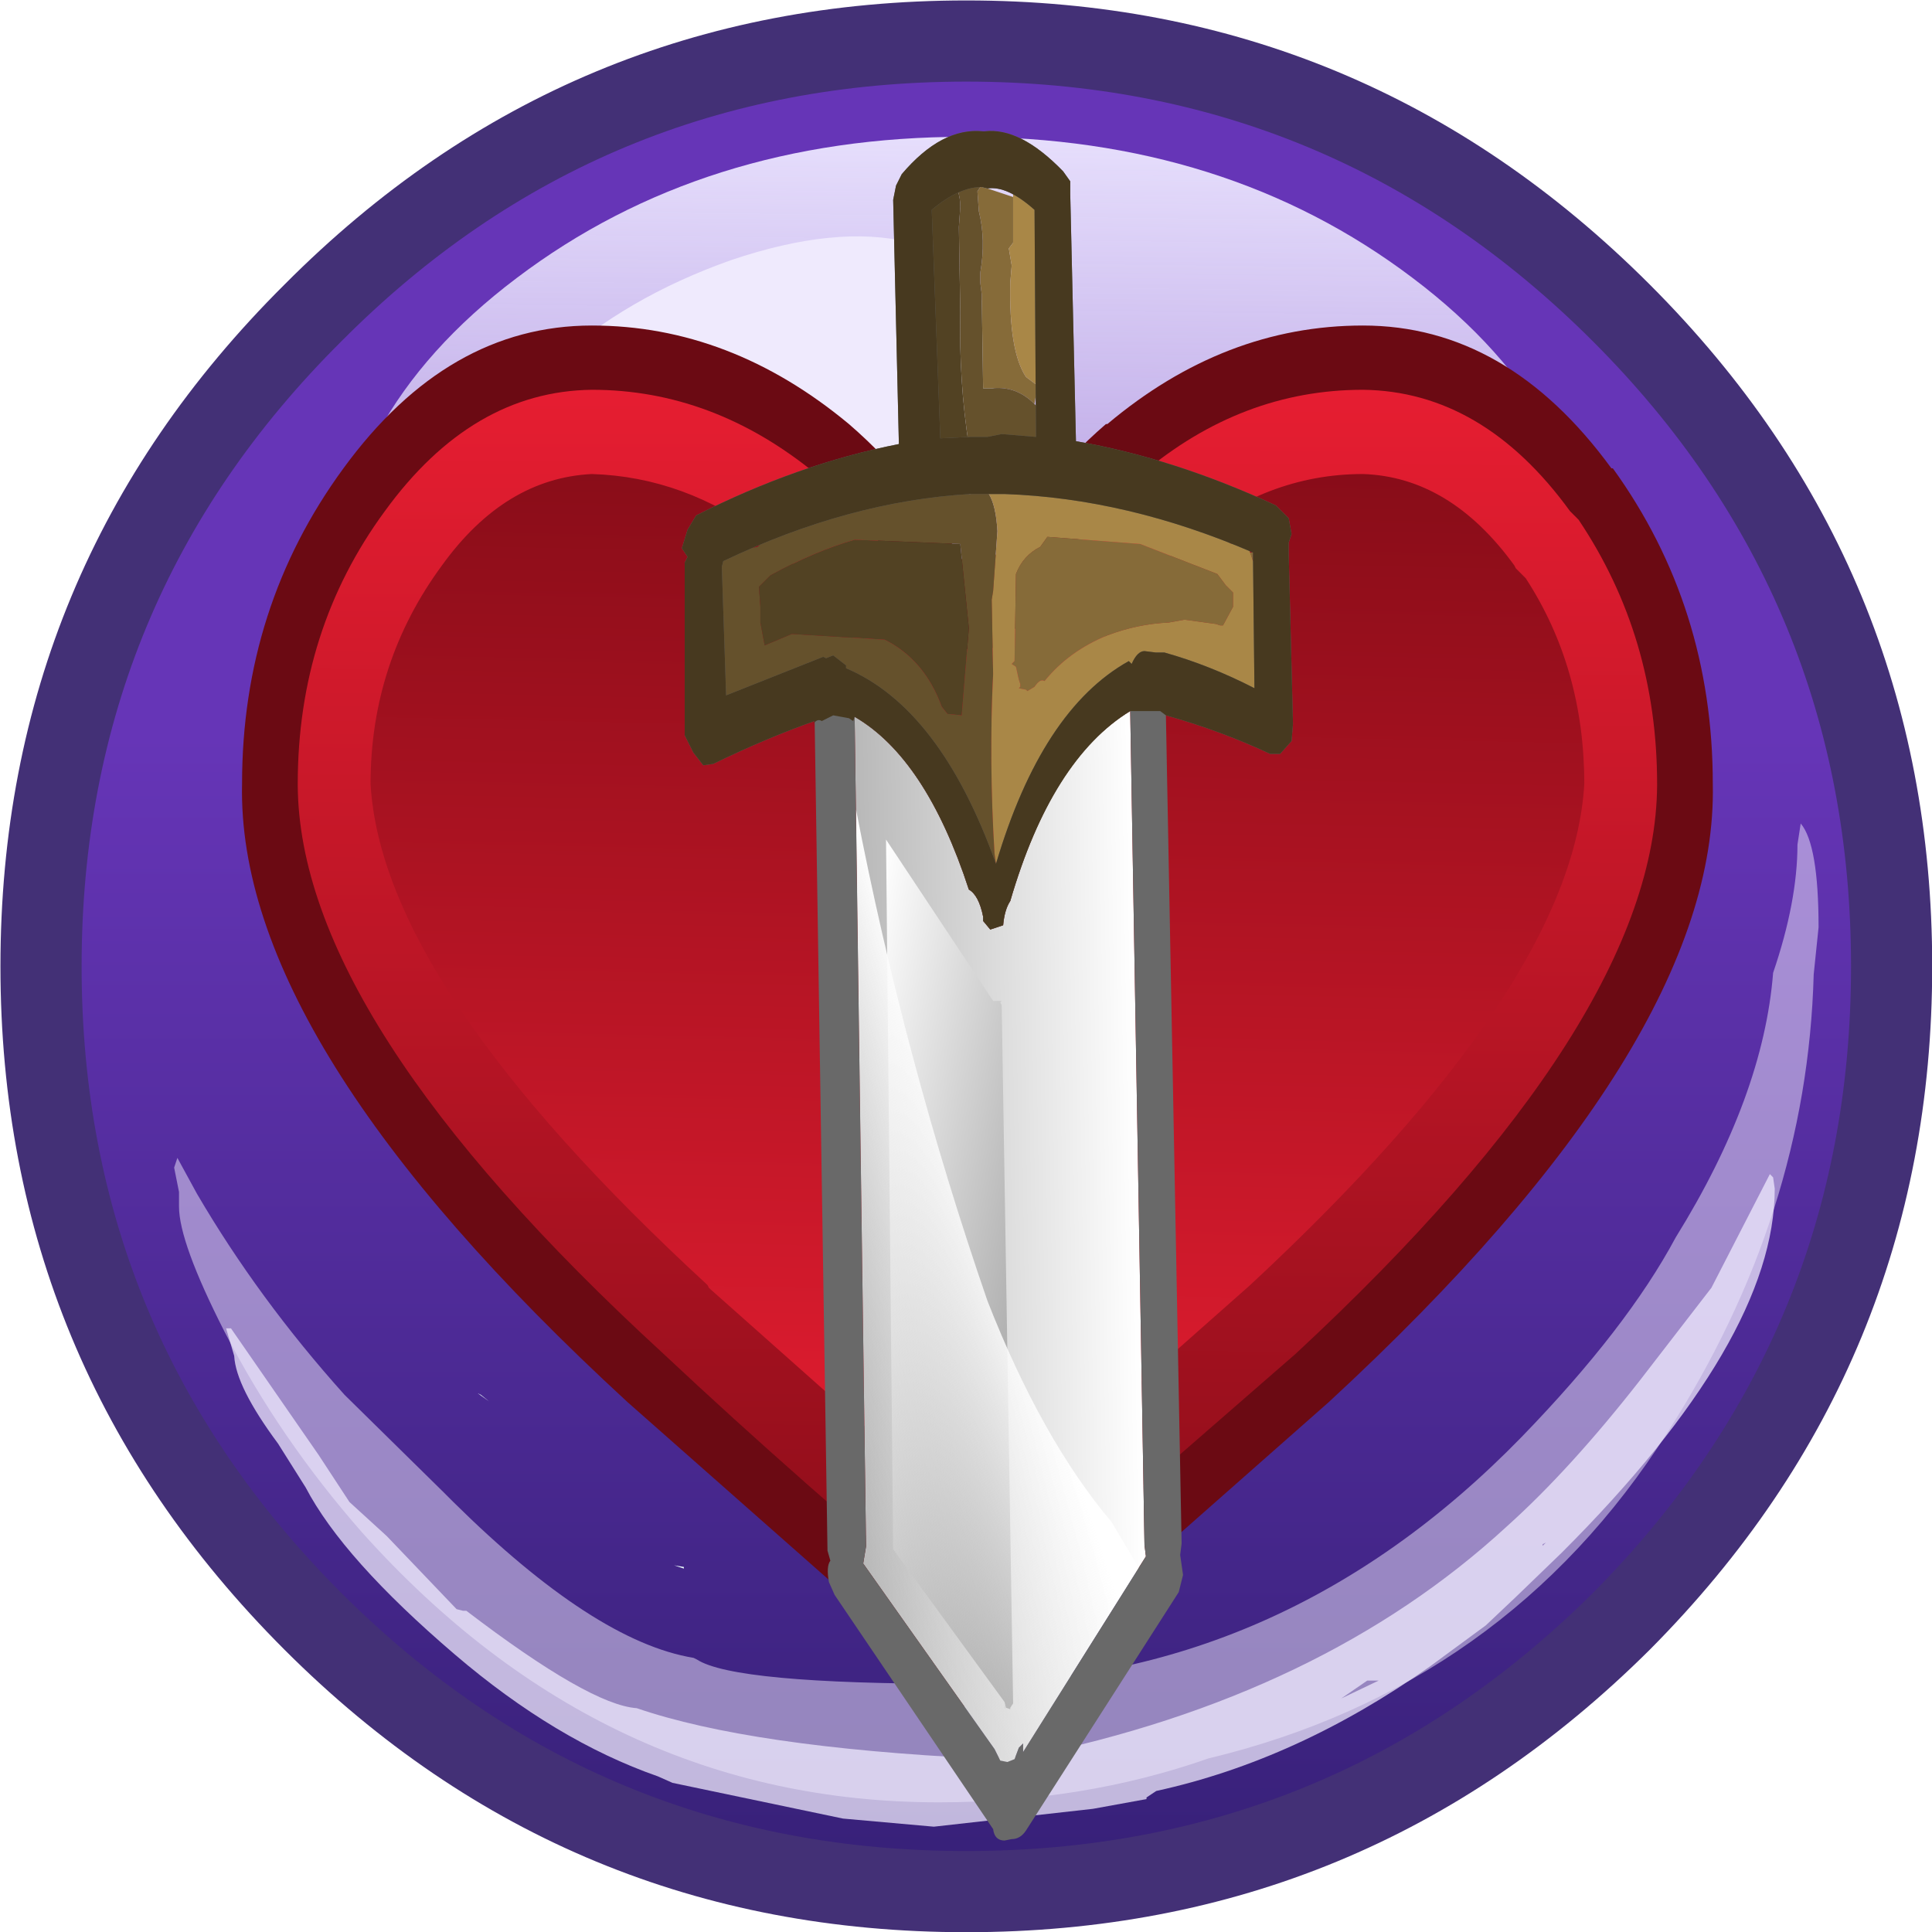 <?xml version="1.0" encoding="UTF-8" standalone="no"?>
<svg xmlns:ffdec="https://www.free-decompiler.com/flash" xmlns:xlink="http://www.w3.org/1999/xlink" ffdec:objectType="frame" height="43.5px" width="43.5px" xmlns="http://www.w3.org/2000/svg">
  <g transform="matrix(1.0, 0.0, 0.0, 1.0, 0.0, 0.0)">
    <filter id="filter0">
      <feColorMatrix in="SourceGraphic" result="filterResult0" type="matrix" values="0.309 0.609 0.082 0.0 -0.106 0.309 0.609 0.082 0.0 -0.106 0.309 0.609 0.082 0.0 -0.106 0.0 0.0 0.0 1.0 0.0"/>
    </filter>
    <use ffdec:characterId="42" filter="url(#filter0)" height="59.5" transform="matrix(0.731, 0.0, 0.0, 0.731, 0.01, 0.01)" width="59.5" xlink:href="#sprite0"/>
    <filter id="filter1">
      <feColorMatrix in="SourceGraphic" result="filterResult1" type="matrix" values="0 0 0 0 1.0,0 0 0 0 1.0,0 0 0 0 1.0,0 0 0 1 0"/>
      <feConvolveMatrix divisor="16.0" in="filterResult1" kernelMatrix="1 1 1 1 1 1 1 1 1 1 1 1 1 1 1 1" order="4 4" result="filterResult2"/>
      <feComposite in="SourceGraphic" in2="filterResult2" operator="over" result="filterResult3"/>
    </filter>
    <use ffdec:characterId="182" filter="url(#filter1)" height="59.85" transform="matrix(0.643, 0.0, 0.0, 0.643, 5.45, 2.957)" width="51.5" xlink:href="#sprite1"/>
  </g>
  <defs>
    <g id="sprite0" transform="matrix(1.0, 0.0, 0.0, 1.0, 29.75, 29.75)">
      <use ffdec:characterId="41" height="59.5" transform="matrix(1.0, 0.0, 0.0, 1.0, -29.75, -29.75)" width="59.5" xlink:href="#shape0"/>
    </g>
    <g id="shape0" transform="matrix(1.0, 0.0, 0.0, 1.0, 29.75, 29.75)">
      <path d="M20.15 -20.15 Q28.5 -11.8 28.5 0.0 28.5 11.8 20.15 20.15 11.8 28.5 0.0 28.5 -11.8 28.5 -20.15 20.15 -28.5 11.8 -28.5 0.0 -28.5 -11.8 -20.15 -20.15 -11.8 -28.5 0.0 -28.5 11.8 -28.5 20.15 -20.15" fill="url(#gradient0)" fill-rule="evenodd" stroke="none"/>
      <path d="M-8.7 18.5 L-8.7 18.55 -9.0 18.45 -8.7 18.5 M-14.95 13.2 L-14.7 13.4 -15.05 13.15 -14.95 13.2" fill="#eafbfd" fill-rule="evenodd" stroke="none"/>
      <path d="M25.7 -4.4 Q26.25 -3.75 26.25 -1.2 L26.1 0.25 Q25.9 7.65 21.6 14.35 16.6 22.2 7.45 24.4 3.6 25.75 -0.85 25.75 -11.15 25.75 -18.6 17.45 -21.15 14.55 -22.85 11.25 -24.25 8.5 -24.25 7.4 L-24.25 6.95 -24.4 6.2 -24.3 5.9 -23.7 7.0 Q-21.8 10.25 -19.15 13.2 L-16.1 16.2 -15.8 16.5 Q-11.45 20.8 -8.4 21.3 L-8.3 21.35 Q-7.15 22.1 -0.25 22.1 9.7 22.1 17.1 14.5 20.35 11.15 21.85 8.35 24.55 4.0 24.85 0.2 25.6 -2.0 25.6 -3.75 L25.7 -4.4" fill="#efeafd" fill-opacity="0.498" fill-rule="evenodd" stroke="none"/>
      <path d="M22.95 9.9 L24.75 6.4 24.85 6.5 24.9 6.85 Q24.9 11.5 18.35 18.05 L16.9 19.45 16.0 20.3 14.3 21.55 Q10.2 24.45 5.85 25.4 L5.55 25.6 5.55 25.65 3.9 25.95 -1.0 26.5 -3.8 26.25 -9.05 25.15 -9.5 24.95 Q-12.65 23.85 -15.75 21.2 -19.2 18.25 -20.35 16.05 L-21.2 14.7 Q-22.5 12.95 -22.55 12.0 L-22.8 11.15 -22.65 11.15 -19.95 15.05 -19.0 16.5 -17.85 17.55 -15.7 19.8 -15.5 19.85 -15.4 19.85 Q-11.6 22.75 -10.15 22.85 -6.65 24.05 0.45 24.4 L1.85 24.35 Q10.95 22.5 16.65 17.25 18.6 15.5 20.75 12.75 L22.95 9.9 M17.75 17.85 L17.85 17.75 17.75 17.8 17.75 17.85 M12.7 22.0 L12.35 22.0 11.55 22.55 12.7 22.0" fill="#efeafd" fill-opacity="0.749" fill-rule="evenodd" stroke="none"/>
      <path d="M19.45 -10.75 Q19.45 -4.65 13.75 -0.3 8.0 4.0 -0.05 4.0 -8.1 4.0 -13.85 -0.3 -19.55 -4.65 -19.55 -10.75 -19.55 -16.9 -13.85 -21.2 -8.1 -25.55 -0.05 -25.55 8.0 -25.55 13.75 -21.2 19.45 -16.9 19.45 -10.75" fill="url(#gradient1)" fill-rule="evenodd" stroke="none"/>
      <path d="M0.85 -18.0 Q0.85 -15.85 -1.1 -13.0 -3.8 -9.0 -8.25 -9.0 L-11.55 -9.45 Q-13.75 -9.9 -14.7 -11.5 -15.35 -12.65 -15.25 -13.85 -15.25 -16.25 -12.75 -18.55 -10.5 -20.6 -7.25 -21.75 -4.0 -22.85 -1.75 -22.3 0.7 -21.65 0.75 -19.1 L0.85 -18.0" fill="#efeafd" fill-rule="evenodd" stroke="none"/>
      <path d="M-20.85 -7.5 L-19.25 -8.8 Q-18.6 -9.35 -17.75 -9.5 L-17.0 -9.6 Q-15.0 -9.8 -15.0 -7.35 L-15.85 -5.5 Q-16.65 -4.0 -17.3 -3.7 -18.55 -2.55 -19.6 -2.55 -20.85 -2.55 -21.4 -3.8 L-21.75 -5.15 Q-21.75 -6.55 -20.85 -7.5" fill="#efeafd" fill-opacity="0.6" fill-rule="evenodd" stroke="none"/>
      <path d="M19.3 -19.25 Q11.3 -27.25 0.0 -27.25 -11.3 -27.25 -19.25 -19.25 -27.25 -11.3 -27.25 0.0 -27.25 11.3 -19.25 19.3 -11.3 27.25 0.0 27.25 11.3 27.25 19.3 19.3 27.25 11.3 27.25 0.0 27.25 -11.3 19.3 -19.25 M0.0 -29.75 Q12.3 -29.75 21.05 -21.0 29.75 -12.3 29.75 0.0 29.75 12.3 21.05 21.05 12.3 29.75 0.0 29.75 -12.3 29.75 -21.0 21.05 -29.75 12.3 -29.75 0.0 -29.75 -12.3 -21.0 -21.0 -12.3 -29.75 0.0 -29.75" fill="#433076" fill-rule="evenodd" stroke="none"/>
    </g>
    <linearGradient gradientTransform="matrix(0.0, 0.035, -0.035, 0.0, 0.0, 0.0)" gradientUnits="userSpaceOnUse" id="gradient0" spreadMethod="pad" x1="-819.2" x2="819.2">
      <stop offset="0.376" stop-color="#6635b7"/>
      <stop offset="1.0" stop-color="#362077"/>
    </linearGradient>
    <linearGradient gradientTransform="matrix(-2.0E-4, 0.018, -0.018, -2.0E-4, -0.05, -10.75)" gradientUnits="userSpaceOnUse" id="gradient1" spreadMethod="pad" x1="-819.2" x2="819.2">
      <stop offset="0.0" stop-color="#e6defc"/>
      <stop offset="1.0" stop-color="#e6defc" stop-opacity="0.2"/>
    </linearGradient>
    <g id="sprite1" transform="matrix(1.0, 0.0, 0.0, 1.0, 7.85, 8.15)">
      <use ffdec:characterId="181" height="59.85" transform="matrix(1.0, 0.0, 0.0, 1.0, -7.85, -8.15)" width="51.5" xlink:href="#shape1"/>
    </g>
    <g id="shape1" transform="matrix(1.0, 0.0, 0.0, 1.0, 7.85, 8.15)">
      <path d="M40.1 3.65 L40.15 3.65 Q43.65 8.5 43.65 14.7 43.85 23.75 30.2 36.35 L18.75 46.45 18.65 46.5 18.55 46.6 18.3 46.8 17.3 47.05 Q16.8 46.9 16.55 46.35 L16.3 45.75 5.65 36.35 Q-8.05 23.75 -7.85 14.7 -7.85 8.5 -4.3 3.65 -0.65 -1.35 4.4 -1.35 9.25 -1.35 13.4 2.1 15.95 4.3 17.9 7.75 19.85 4.3 22.4 2.1 L22.45 2.1 Q26.55 -1.35 31.4 -1.35 36.45 -1.35 40.1 3.65" fill="#6b0a13" fill-rule="evenodd" stroke="none"/>
      <path d="M17.75 44.85 L17.6 44.8 17.3 44.95 17.4 44.85 17.6 44.8 17.95 44.65 18.15 45.1 18.1 45.0 18.15 45.25 17.75 44.85" fill="#ff0000" fill-rule="evenodd" stroke="none"/>
      <path d="M41.7 14.75 Q41.65 22.95 29.05 34.65 L17.85 44.4 17.45 43.95 Q11.7 39.15 6.9 34.65 -5.85 22.95 -5.9 14.75 L-5.9 14.7 Q-5.9 9.3 -2.85 5.15 0.2 0.95 4.4 0.9 8.65 0.9 12.25 3.85 L12.3 3.95 Q14.55 5.9 16.3 9.0 L17.3 9.9 Q17.9 10.15 18.55 9.9 L19.5 9.0 Q21.2 6.05 23.35 4.1 L23.65 3.85 Q27.15 0.9 31.4 0.9 35.6 0.95 38.65 5.15 L38.95 5.45 Q41.7 9.55 41.7 14.7 L41.7 14.75" fill="url(#gradient2)" fill-rule="evenodd" stroke="none"/>
      <path d="M36.7 7.05 L36.75 7.15 37.1 7.5 Q39.15 10.65 39.15 14.7 38.75 21.75 27.45 32.25 L17.9 40.7 8.5 32.35 8.45 32.25 Q-2.95 21.75 -3.35 14.7 -3.35 10.45 -0.85 7.05 1.35 4.0 4.4 3.85 7.65 3.95 10.45 6.05 L10.75 6.35 Q12.7 8.05 14.15 10.65 15.0 12.15 16.5 12.75 L16.4 12.65 Q17.9 13.25 19.4 12.65 L19.4 12.75 Q20.8 12.15 21.7 10.65 23.05 8.2 24.85 6.55 L25.1 6.35 25.15 6.25 Q28.0 3.85 31.4 3.85 34.45 3.95 36.7 7.05" fill="url(#gradient3)" fill-rule="evenodd" stroke="none"/>
      <path d="M18.0 -6.2 L18.05 -6.2 18.25 -6.15 19.15 -5.85 19.15 -4.25 19.0 -4.05 19.1 -3.45 19.05 -2.85 Q19.0 -0.45 19.6 0.45 L20.0 0.75 19.9 1.4 Q19.25 0.75 18.4 0.85 L18.1 0.85 18.05 -2.45 18.0 -2.85 18.0 -3.2 Q18.2 -4.35 17.95 -5.35 L17.9 -6.05 18.0 -6.2 M27.45 6.6 L27.55 6.6 27.55 6.8 27.55 6.9 27.5 6.75 27.45 6.6 M24.6 9.05 Q23.5 9.1 22.45 9.5 21.1 10.05 20.25 11.1 20.1 11.0 19.9 11.3 L19.65 11.45 19.6 11.4 19.35 11.35 19.4 11.3 19.4 11.2 19.35 11.05 19.25 10.6 19.1 10.5 19.2 10.4 19.25 7.35 Q19.5 6.7 20.1 6.4 L20.35 6.05 23.6 6.3 26.3 7.35 26.6 7.75 26.85 8.0 26.85 8.5 26.5 9.15 26.4 9.15 26.25 9.1 25.15 8.95 24.6 9.05" fill="#866b39" fill-rule="evenodd" stroke="none"/>
      <path d="M16.5 -6.1 L16.5 -6.35 16.7 -6.65 16.75 -6.45 16.55 -6.15 16.5 -6.1 M16.95 -6.65 L16.95 -6.8 17.15 -6.65 17.3 -6.5 17.25 -6.25 17.45 -6.35 17.45 -6.85 17.6 -6.85 17.6 -6.65 17.65 -6.7 17.75 -6.8 18.0 -6.2 17.9 -6.05 17.95 -5.35 Q18.2 -4.35 18.0 -3.2 L18.0 -2.85 18.05 -2.45 18.1 0.85 18.4 0.85 Q19.25 0.75 19.9 1.4 L20.35 1.9 20.45 2.1 20.45 2.25 20.4 2.5 20.4 2.55 20.35 2.8 18.6 2.9 17.6 2.85 Q17.25 0.6 17.3 -1.8 L17.25 -4.8 17.3 -5.5 Q17.3 -6.15 16.95 -6.45 L16.95 -6.65 M16.85 3.2 L16.7 3.25 16.45 3.05 16.25 2.7 16.15 2.55 15.85 2.5 16.3 1.85 Q16.25 2.7 16.65 2.95 L16.7 3.2 16.85 3.2 M16.15 0.3 L16.2 -1.4 16.35 0.0 16.15 0.3 M16.2 -1.5 L16.2 -1.7 16.25 -1.9 16.2 -1.5 M18.7 18.05 L18.8 18.0 18.7 18.1 18.45 17.95 18.45 18.25 18.45 18.55 17.8 17.25 17.6 15.45 17.35 15.05 14.35 12.05 Q12.35 10.25 10.1 11.35 L10.05 11.55 10.15 11.65 10.0 11.85 9.7 11.5 9.55 11.75 9.5 12.1 Q8.6 11.6 8.6 9.35 8.6 7.55 9.05 6.05 L9.15 5.8 9.3 6.45 9.65 6.05 9.7 6.3 9.75 6.3 9.85 6.1 9.95 6.45 10.2 6.4 10.6 6.05 Q11.3 5.15 12.7 4.95 L12.7 5.0 Q13.65 4.55 14.9 4.25 L16.7 4.35 16.8 4.45 17.65 4.55 17.65 3.9 17.85 3.8 17.9 4.15 18.05 4.0 18.2 4.1 18.45 3.25 18.55 3.95 18.3 4.55 Q18.55 4.95 18.6 5.85 L18.45 7.95 18.4 8.25 18.45 10.85 Q18.3 13.9 18.5 17.15 L18.55 17.5 18.7 17.7 Q18.5 18.1 18.7 18.05 M14.65 9.65 Q16.05 10.35 16.65 12.0 L16.85 12.25 17.35 12.3 17.6 9.25 17.3 6.3 13.6 6.15 Q12.2 6.55 10.65 7.4 L10.25 7.8 10.3 8.5 10.3 9.0 10.3 9.05 10.45 9.85 11.4 9.45 14.65 9.65" fill="#65512c" fill-rule="evenodd" stroke="none"/>
      <path d="M19.15 -5.85 L19.15 -5.95 19.1 -6.85 19.0 -6.95 Q19.55 -6.9 19.65 -6.3 L19.8 -6.55 19.95 -6.6 19.95 -2.95 Q19.95 -1.15 20.1 0.5 L20.0 0.85 20.0 0.75 19.6 0.45 Q19.0 -0.45 19.05 -2.85 L19.1 -3.45 19.0 -4.05 19.15 -4.25 19.15 -5.85 M18.55 3.95 L18.6 3.25 18.85 4.5 18.9 4.35 18.85 4.0 19.0 3.85 19.1 4.25 19.15 4.4 Q19.35 4.5 19.35 4.55 20.0 4.05 21.05 4.25 23.5 4.65 25.85 5.7 L26.8 6.3 26.75 5.2 26.8 5.0 27.45 6.6 27.5 6.75 27.55 6.9 Q27.85 6.9 27.9 7.05 L27.95 7.55 27.75 8.2 27.8 11.1 27.75 11.65 27.4 11.6 27.3 11.45 Q27.2 11.3 26.9 11.3 L26.85 11.2 Q24.75 9.95 22.5 11.5 21.15 12.4 20.1 13.95 L19.75 14.95 19.65 15.35 19.4 15.5 19.15 16.15 19.2 16.75 19.1 17.45 19.0 17.65 19.1 18.1 18.8 17.9 18.7 18.05 Q18.5 18.1 18.7 17.7 L18.55 17.5 18.5 17.15 Q18.3 13.9 18.45 10.85 L18.4 8.25 18.45 7.95 18.6 5.85 Q18.55 4.95 18.3 4.55 L18.55 3.95 M24.6 9.05 L25.15 8.95 26.25 9.1 26.4 9.15 26.5 9.15 26.85 8.5 26.85 8.0 26.6 7.75 26.3 7.35 23.6 6.3 20.35 6.05 20.1 6.4 Q19.5 6.7 19.25 7.35 L19.2 10.4 19.1 10.5 19.25 10.6 19.35 11.05 19.4 11.2 19.4 11.3 19.35 11.35 19.6 11.4 19.65 11.45 19.9 11.3 Q20.1 11.0 20.25 11.1 21.1 10.05 22.45 9.5 23.5 9.1 24.6 9.05" fill="#a98747" fill-rule="evenodd" stroke="none"/>
      <path d="M16.7 -6.65 L16.95 -6.65 16.95 -6.45 Q17.3 -6.15 17.3 -5.5 L17.25 -4.8 17.3 -1.8 Q17.25 0.6 17.6 2.85 L17.6 3.2 17.55 3.45 17.15 3.45 Q17.0 3.05 16.85 3.2 L16.7 3.2 16.65 2.95 Q16.25 2.7 16.3 1.85 L16.15 0.3 16.35 0.0 16.2 -1.4 16.2 -1.5 16.25 -1.9 Q16.15 -2.0 16.2 -2.05 L16.15 -3.5 16.15 -5.85 16.05 -5.9 16.2 -6.05 16.5 -6.05 16.5 -6.1 16.55 -6.15 16.75 -6.45 16.7 -6.65 M14.65 9.65 L11.4 9.45 10.45 9.85 10.3 9.05 10.3 9.0 10.3 8.5 10.25 7.8 10.65 7.4 Q12.2 6.55 13.6 6.15 L17.3 6.3 17.6 9.25 17.35 12.3 16.85 12.25 16.65 12.0 Q16.05 10.35 14.65 9.65" fill="#524223" fill-rule="evenodd" stroke="none"/>
      <path d="M18.1 19.5 L18.35 19.8 18.8 19.65 Q18.85 19.1 19.05 18.8 20.5 13.8 23.25 12.15 L23.75 41.35 23.8 41.75 19.5 48.6 19.5 48.3 19.35 48.45 19.2 48.85 18.95 48.95 18.7 48.9 18.5 48.5 13.9 42.0 14.0 41.4 13.6 12.35 Q16.1 13.8 17.6 18.4 17.95 18.6 18.1 19.35 L18.1 19.5" fill="url(#gradient4)" fill-rule="evenodd" stroke="none"/>
      <path d="M18.75 22.45 L19.15 46.9 19.05 47.05 19.05 47.1 18.9 47.05 18.85 46.85 14.95 41.5 14.7 16.65 18.45 22.3 18.65 22.3 18.75 22.3 18.7 22.35 18.75 22.45" fill="url(#gradient5)" fill-rule="evenodd" stroke="none"/>
      <path d="M18.85 47.1 L18.85 46.9 18.9 47.05 18.85 47.1" fill="#cccccc" fill-rule="evenodd" stroke="none"/>
      <path d="M14.0 41.4 L13.65 15.6 Q15.35 24.4 18.25 32.8 20.15 37.65 22.6 40.55 L23.55 42.15 19.5 48.6 19.5 48.3 19.35 48.45 19.2 48.85 18.95 48.95 18.7 48.9 18.5 48.5 13.9 42.0 14.0 41.4" fill="url(#gradient6)" fill-rule="evenodd" stroke="none"/>
      <path d="M18.1 19.5 L18.1 19.35 Q17.95 18.6 17.6 18.4 16.1 13.8 13.6 12.35 L14.0 41.4 13.9 42.0 18.5 48.5 18.7 48.9 18.95 48.95 19.2 48.85 19.35 48.45 19.5 48.3 19.5 48.6 23.8 41.75 23.75 41.35 23.25 12.15 Q20.5 13.8 19.05 18.8 18.85 19.1 18.8 19.65 L18.35 19.8 18.1 19.5 M24.15 10.1 L24.45 10.1 Q26.05 10.55 27.6 11.35 L27.55 6.8 27.55 6.6 Q23.15 4.7 18.85 4.55 L18.35 4.55 17.65 4.55 Q13.4 4.8 9.0 6.9 L8.95 7.1 9.1 11.6 12.5 10.25 12.6 10.3 12.85 10.2 13.3 10.55 13.3 10.65 Q16.6 12.05 18.55 17.5 20.15 12.1 23.2 10.4 L23.3 10.5 Q23.5 10.05 23.75 10.05 L24.15 10.1 M18.1 -8.15 L18.15 -8.15 Q19.4 -8.3 20.9 -6.75 L21.15 -6.4 21.15 -5.95 21.35 2.7 Q24.8 3.3 28.35 4.95 L28.8 5.4 28.9 5.95 28.8 6.25 28.8 6.65 28.95 12.6 28.9 13.2 28.5 13.65 28.15 13.65 Q26.45 12.85 24.5 12.3 L25.05 41.3 25.0 41.7 25.1 42.4 24.95 43.0 19.6 51.35 Q19.4 51.65 19.1 51.65 L18.85 51.7 Q18.5 51.7 18.45 51.3 L12.9 43.1 12.7 42.65 Q12.6 42.1 12.75 41.9 L12.65 41.55 12.2 12.5 Q10.5 13.1 8.65 14.0 L8.3 14.05 7.95 13.6 7.65 13.0 7.65 6.95 7.75 6.75 7.55 6.45 7.75 5.8 8.05 5.3 Q11.6 3.5 15.15 2.8 L14.95 -5.75 15.05 -6.25 15.25 -6.65 Q16.65 -8.3 18.1 -8.15 M19.9 -5.4 Q18.95 -6.25 18.25 -6.15 L18.05 -6.2 Q17.25 -6.2 16.3 -5.4 L16.6 2.6 17.65 2.55 18.25 2.55 18.75 2.45 19.95 2.55 19.9 -5.4" fill="#696969" fill-rule="evenodd" stroke="none"/>
      <path d="M24.15 10.1 L24.45 10.1 Q26.05 10.55 27.6 11.35 L27.55 6.8 27.55 6.6 Q23.15 4.7 18.85 4.55 L18.35 4.55 17.65 4.55 Q13.4 4.8 9.0 6.9 L8.95 7.1 9.1 11.6 12.5 10.25 12.6 10.3 12.85 10.2 13.3 10.55 13.3 10.65 Q16.6 12.05 18.55 17.5 20.15 12.1 23.2 10.4 L23.3 10.5 Q23.5 10.05 23.75 10.05 L24.15 10.1 M18.1 -8.15 L18.15 -8.15 Q19.4 -8.3 20.9 -6.75 L21.15 -6.4 21.15 -5.95 21.35 2.7 Q24.8 3.3 28.35 4.95 L28.8 5.4 28.9 5.95 28.8 6.25 28.8 6.65 28.95 12.6 28.9 13.2 28.5 13.65 28.15 13.65 Q26.45 12.85 24.5 12.3 L24.3 12.15 23.5 12.15 23.45 12.15 23.25 12.15 Q20.5 13.85 19.05 18.8 18.85 19.1 18.8 19.65 L18.35 19.8 18.1 19.5 18.1 19.35 Q17.95 18.6 17.6 18.4 16.1 13.8 13.6 12.35 L13.55 12.5 13.4 12.4 12.85 12.3 12.45 12.5 Q12.3 12.4 12.15 12.6 L12.2 12.5 Q10.5 13.1 8.65 14.0 L8.3 14.05 7.95 13.6 7.65 13.0 7.65 6.95 7.75 6.75 7.55 6.45 7.75 5.8 8.05 5.3 Q11.6 3.5 15.15 2.8 L14.95 -5.75 15.05 -6.25 15.25 -6.65 Q16.65 -8.3 18.1 -8.15 M19.9 -5.4 Q18.95 -6.25 18.25 -6.15 L18.05 -6.2 Q17.25 -6.2 16.3 -5.4 L16.6 2.6 17.65 2.55 18.25 2.55 18.75 2.45 19.95 2.55 19.9 -5.4" fill="#47391f" fill-rule="evenodd" stroke="none"/>
    </g>
    <linearGradient gradientTransform="matrix(1.0E-4, -0.029, 0.023, 1.0E-4, 17.9, 22.65)" gradientUnits="userSpaceOnUse" id="gradient2" spreadMethod="pad" x1="-819.2" x2="819.2">
      <stop offset="0.0" stop-color="#870c18"/>
      <stop offset="1.0" stop-color="#ea1e32"/>
    </linearGradient>
    <linearGradient gradientTransform="matrix(-4.0E-4, 0.024, -0.023, -5.0E-4, 17.75, 22.65)" gradientUnits="userSpaceOnUse" id="gradient3" spreadMethod="pad" x1="-819.2" x2="819.2">
      <stop offset="0.0" stop-color="#870c18"/>
      <stop offset="1.0" stop-color="#ea1e32"/>
    </linearGradient>
    <linearGradient gradientTransform="matrix(-0.006, 1.0E-4, -3.0E-4, -0.019, 18.6, 27.1)" gradientUnits="userSpaceOnUse" id="gradient4" spreadMethod="pad" x1="-819.2" x2="819.2">
      <stop offset="0.0" stop-color="#ffffff"/>
      <stop offset="0.976" stop-color="#b9b9b9"/>
    </linearGradient>
    <linearGradient gradientTransform="matrix(0.006, 0.003, -0.002, 0.01, 15.85, 37.9)" gradientUnits="userSpaceOnUse" id="gradient5" spreadMethod="pad" x1="-819.2" x2="819.2">
      <stop offset="0.0" stop-color="#ffffff"/>
      <stop offset="0.976" stop-color="#959595"/>
    </linearGradient>
    <linearGradient gradientTransform="matrix(-0.004, 0.004, -0.004, -0.012, 6.85, 8.35)" gradientUnits="userSpaceOnUse" id="gradient6" spreadMethod="pad" x1="-819.2" x2="819.2">
      <stop offset="0.0" stop-color="#ffffff"/>
      <stop offset="1.0" stop-color="#d6d6d6" stop-opacity="0.0"/>
    </linearGradient>
  </defs>
</svg>
